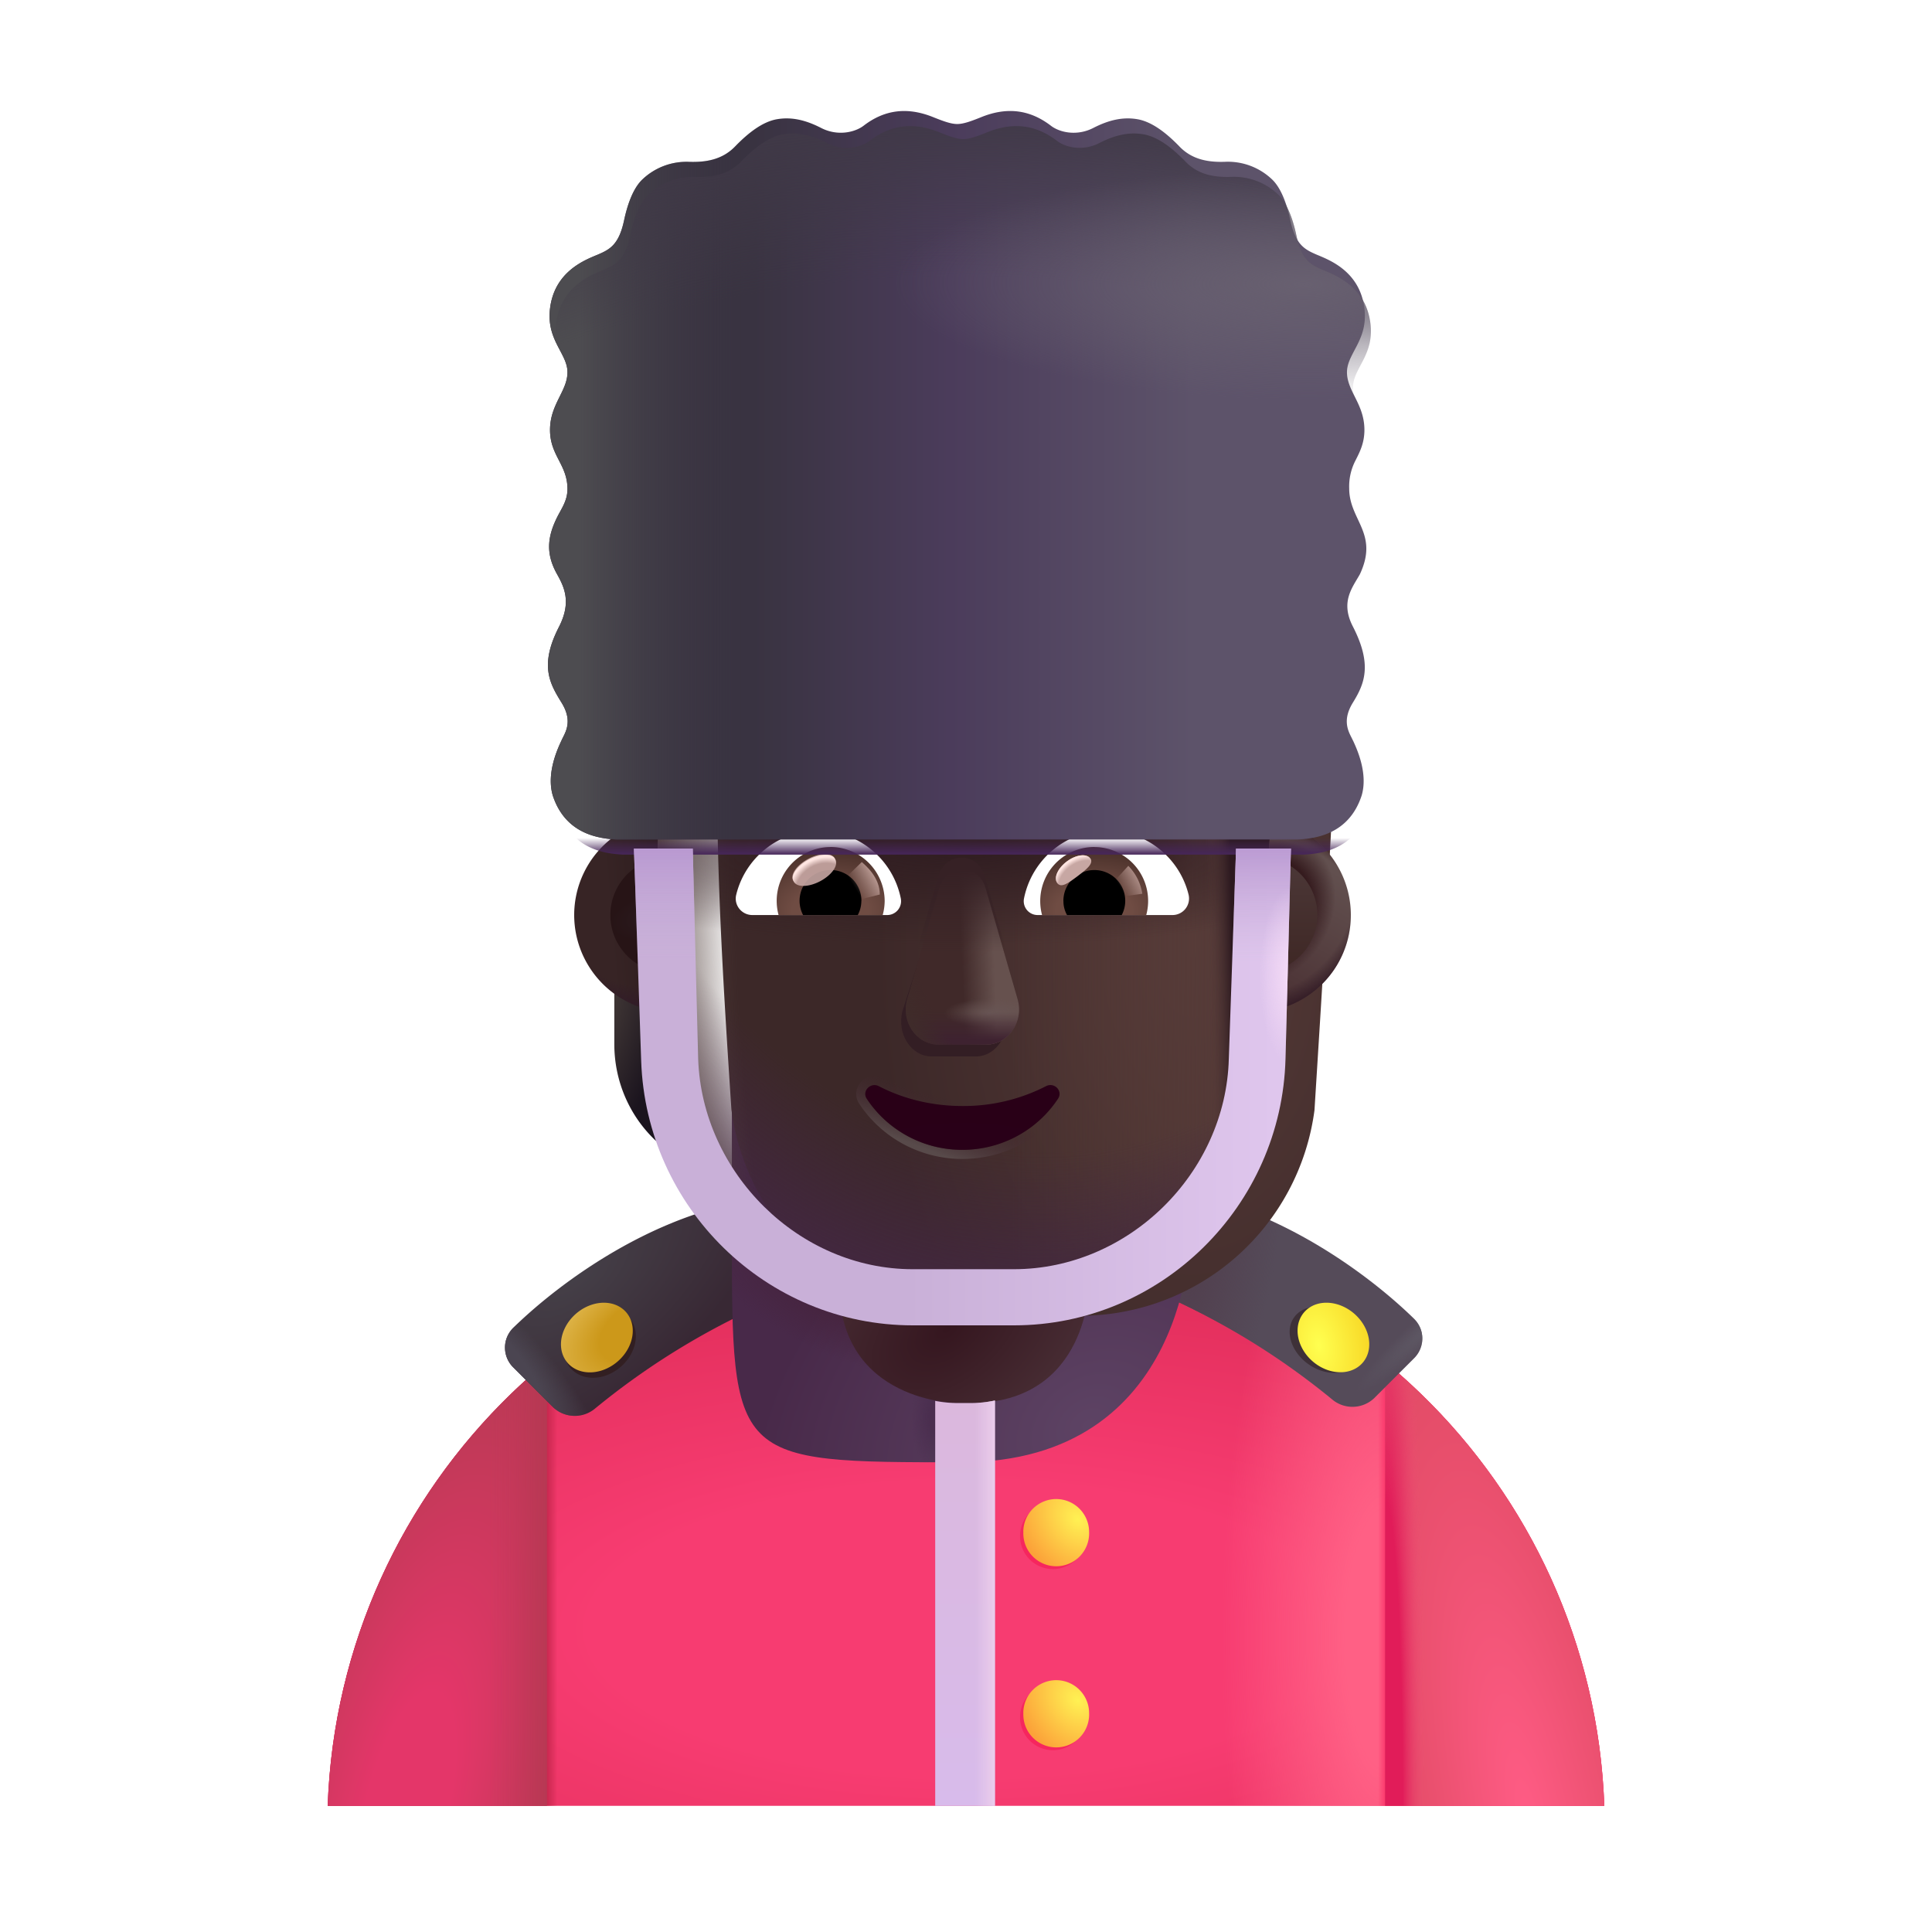 <svg width="32" height="32" fill="none" xmlns="http://www.w3.org/2000/svg"><path d="M5.428 29.91h21.144c-.19-5.355-4.591-9.64-9.994-9.64h-1.156c-5.403 0-9.805 4.285-9.994 9.64Z" fill="url(#a)"/><path d="M5.428 29.91h21.144c-.19-5.355-4.591-9.64-9.994-9.64h-1.156c-5.403 0-9.805 4.285-9.994 9.64Z" fill="url(#b)"/><path d="M5.428 29.91h21.144c-.19-5.355-4.591-9.64-9.994-9.64h-1.156c-5.403 0-9.805 4.285-9.994 9.64Z" fill="url(#c)"/><path d="M5.428 29.91h21.144c-.19-5.355-4.591-9.64-9.994-9.64h-1.156c-5.403 0-9.805 4.285-9.994 9.64Z" fill="url(#d)"/><path d="M9.058 29.91h-3.63a9.98 9.98 0 0 1 3.63-7.354v7.355Z" fill="url(#e)"/><path d="M9.058 29.91h-3.63a9.98 9.98 0 0 1 3.63-7.354v7.355Z" fill="url(#f)"/><path d="M22.942 29.91h3.63a9.98 9.98 0 0 0-3.63-7.354v7.355Z" fill="url(#g)"/><path d="M22.942 29.91h3.63a9.98 9.98 0 0 0-3.63-7.354v7.355Z" fill="url(#h)"/><g filter="url(#i)"><path d="M11.926 20.16c-1.364.419-2.538 1.308-3.179 1.936a.462.462 0 0 0 .011.659l.65.65a.523.523 0 0 0 .704.02 12.252 12.252 0 0 1 3.107-1.858l-1.293-1.406Z" fill="url(#j)"/><path d="M11.926 20.16c-1.364.419-2.538 1.308-3.179 1.936a.462.462 0 0 0 .011.659l.65.65a.523.523 0 0 0 .704.02 12.252 12.252 0 0 1 3.107-1.858l-1.293-1.406Z" fill="url(#k)"/></g><g filter="url(#l)"><path d="M20.046 20.16c1.364.419 2.538 1.308 3.179 1.936a.461.461 0 0 1-.011.659l-.65.65a.523.523 0 0 1-.704.02 12.252 12.252 0 0 0-3.107-1.858l1.293-1.406Z" fill="#554B59"/><path d="M20.046 20.16c1.364.419 2.538 1.308 3.179 1.936a.461.461 0 0 1-.011.659l-.65.65a.523.523 0 0 1-.704.02 12.252 12.252 0 0 0-3.107-1.858l1.293-1.406Z" fill="url(#m)"/><path d="M20.046 20.16c1.364.419 2.538 1.308 3.179 1.936a.461.461 0 0 1-.011.659l-.65.65a.523.523 0 0 1-.704.02 12.252 12.252 0 0 0-3.107-1.858l1.293-1.406Z" fill="url(#n)"/></g><g filter="url(#o)"><path fill="#321F22" d="M9.45 22.66a.64.524-40.534 1 0 .974-.833.64.524-40.534 1 0-.974.833"/></g><path transform="rotate(-40.534 9.886 22.154)" fill="url(#p)" d="M9.245 22.154a.64.524 0 1 0 1.282 0 .64.524 0 1 0-1.282 0"/><g filter="url(#q)"><path fill="#3E3138" d="M22.48 22.562a.494.64-54.657 1 1-1.046-.742.494.64-54.657 1 1 1.046.742"/></g><path transform="scale(-1 1) rotate(-40.534 18.954 40.982)" fill="url(#r)" d="M-.64 0A.64.524 0 1 0 .64 0 .64.524 0 1 0-.64 0"/><g filter="url(#s)"><path fill="url(#t)" d="M15.969 14.927s3.797 0 3.797 3.796v2s0 3.797-3.797 3.797-3.797 0-3.797-3.797v-2s0-3.796 3.797-3.796"/><path fill="url(#u)" d="M15.969 14.927s3.797 0 3.797 3.796v2s0 3.797-3.797 3.797-3.797 0-3.797-3.797v-2s0-3.796 3.797-3.796"/><path fill="url(#v)" d="M15.969 14.927s3.797 0 3.797 3.796v2s0 3.797-3.797 3.797-3.797 0-3.797-3.797v-2s0-3.796 3.797-3.796"/></g><path fill="url(#w)" d="M15.867 18.098h.203s1.97 0 1.97 1.97v1.202s0 1.97-1.97 1.97h-.203s-1.968 0-1.968-1.97v-1.203s0-1.968 1.968-1.968"/><path d="M15.49 23.203v6.708h.989v-6.714a1.974 1.974 0 0 1-.409.042h-.203c-.129 0-.255-.012-.377-.036Z" fill="url(#x)"/><path d="M15.49 23.203v6.708h.989v-6.714a1.974 1.974 0 0 1-.409.042h-.203c-.129 0-.255-.012-.377-.036Z" fill="url(#y)"/><g filter="url(#z)"><path fill="#F6265E" d="M16.895 28.444a.545.545 0 1 0 1.09 0 .545.545 0 1 0-1.09 0"/></g><g filter="url(#A)"><path fill="#F6265E" d="M16.895 25.444a.545.545 0 1 0 1.09 0 .545.545 0 1 0-1.09 0"/></g><path fill="url(#B)" d="M16.95 28.374a.545.545 0 1 0 1.089 0 .545.545 0 1 0-1.09 0"/><path fill="url(#C)" d="M16.95 25.374a.545.545 0 1 0 1.089 0 .545.545 0 1 0-1.09 0"/><path d="M20.802 16.672c.335-.01.649-.124.904-.309v.931c0 .894-.532 1.69-1.34 2.02.17-.363.287-.758.345-1.18l.09-1.462Z" fill="url(#D)"/><path d="M11.08 16.672a1.64 1.64 0 0 1-.905-.309v.931c0 .894.532 1.69 1.34 2.02a4.085 4.085 0 0 1-.345-1.18l-.09-1.462Z" fill="url(#E)"/><g filter="url(#F)"><path d="M11.116 18.187A3.916 3.916 0 0 0 15 21.593h1.887a3.916 3.916 0 0 0 3.885-3.406c.118-1.884.237-3.76.325-5.643a1.45 1.45 0 0 0-1.38-1.432h-1.4c-.954 0-1.819-.563-2.211-1.442a.664.664 0 0 0-.615-.419h-1.273c-1.846 0-3.342 1.513-3.342 3.38 0 1.86.116 3.69.239 5.556Z" fill="url(#G)"/></g><path d="M11.116 18.187A3.916 3.916 0 0 0 15 21.593h1.887a3.916 3.916 0 0 0 3.885-3.406c.118-1.884.237-3.76.325-5.643a1.45 1.45 0 0 0-1.38-1.432h-1.4c-.954 0-1.819-.563-2.211-1.442a.664.664 0 0 0-.615-.419h-1.273c-1.846 0-3.342 1.513-3.342 3.38 0 1.86.116 3.69.239 5.556Z" fill="url(#H)"/><path d="M11.116 18.187A3.916 3.916 0 0 0 15 21.593h1.887a3.916 3.916 0 0 0 3.885-3.406c.118-1.884.237-3.76.325-5.643a1.45 1.45 0 0 0-1.38-1.432h-1.4c-.954 0-1.819-.563-2.211-1.442a.664.664 0 0 0-.615-.419h-1.273c-1.846 0-3.342 1.513-3.342 3.38 0 1.86.116 3.69.239 5.556Z" fill="url(#I)"/><path d="M11.116 18.187A3.916 3.916 0 0 0 15 21.593h1.887a3.916 3.916 0 0 0 3.885-3.406c.118-1.884.237-3.76.325-5.643a1.45 1.45 0 0 0-1.38-1.432h-1.4c-.954 0-1.819-.563-2.211-1.442a.664.664 0 0 0-.615-.419h-1.273c-1.846 0-3.342 1.513-3.342 3.38 0 1.86.116 3.69.239 5.556Z" fill="url(#J)"/><path d="M11.116 18.187A3.916 3.916 0 0 0 15 21.593h1.887a3.916 3.916 0 0 0 3.885-3.406c.118-1.884.237-3.76.325-5.643a1.45 1.45 0 0 0-1.38-1.432h-1.4c-.954 0-1.819-.563-2.211-1.442a.664.664 0 0 0-.615-.419h-1.273c-1.846 0-3.342 1.513-3.342 3.38 0 1.86.116 3.69.239 5.556Z" fill="url(#K)"/><path d="M11.116 18.187A3.916 3.916 0 0 0 15 21.593h1.887a3.916 3.916 0 0 0 3.885-3.406c.118-1.884.237-3.76.325-5.643a1.45 1.45 0 0 0-1.38-1.432h-1.4c-.954 0-1.819-.563-2.211-1.442a.664.664 0 0 0-.615-.419h-1.273c-1.846 0-3.342 1.513-3.342 3.38 0 1.86.116 3.69.239 5.556Z" fill="url(#L)"/><path d="M11.116 18.187A3.916 3.916 0 0 0 15 21.593h1.887a3.916 3.916 0 0 0 3.885-3.406c.118-1.884.237-3.76.325-5.643a1.45 1.45 0 0 0-1.38-1.432h-1.4c-.954 0-1.819-.563-2.211-1.442a.664.664 0 0 0-.615-.419h-1.273c-1.846 0-3.342 1.513-3.342 3.38 0 1.86.116 3.69.239 5.556Z" fill="url(#M)"/><path d="M11.116 18.187A3.916 3.916 0 0 0 15 21.593h1.887a3.916 3.916 0 0 0 3.885-3.406c.118-1.884.237-3.76.325-5.643a1.45 1.45 0 0 0-1.38-1.432h-1.4c-.954 0-1.819-.563-2.211-1.442a.664.664 0 0 0-.615-.419h-1.273c-1.846 0-3.342 1.513-3.342 3.38 0 1.86.116 3.69.239 5.556Z" fill="url(#N)"/><path d="M11.116 18.187A3.916 3.916 0 0 0 15 21.593h1.887a3.916 3.916 0 0 0 3.885-3.406c.118-1.884.237-3.76.325-5.643a1.45 1.45 0 0 0-1.38-1.432h-1.4c-.954 0-1.819-.563-2.211-1.442a.664.664 0 0 0-.615-.419h-1.273c-1.846 0-3.342 1.513-3.342 3.38 0 1.86.116 3.69.239 5.556Z" fill="url(#O)"/><path d="M11.116 18.187A3.916 3.916 0 0 0 15 21.593h1.887a3.916 3.916 0 0 0 3.885-3.406c.118-1.884.237-3.76.325-5.643a1.45 1.45 0 0 0-1.38-1.432h-1.4c-.954 0-1.819-.563-2.211-1.442a.664.664 0 0 0-.615-.419h-1.273c-1.846 0-3.342 1.513-3.342 3.38 0 1.86.116 3.69.239 5.556Z" fill="url(#P)"/><path d="M11.116 18.187A3.916 3.916 0 0 0 15 21.593h1.887a3.916 3.916 0 0 0 3.885-3.406c.118-1.884.237-3.76.325-5.643a1.45 1.45 0 0 0-1.38-1.432h-1.4c-.954 0-1.819-.563-2.211-1.442a.664.664 0 0 0-.615-.419h-1.273c-1.846 0-3.342 1.513-3.342 3.38 0 1.86.116 3.69.239 5.556Z" fill="url(#Q)"/><path d="M11.116 18.187A3.916 3.916 0 0 0 15 21.593h1.887a3.916 3.916 0 0 0 3.885-3.406c.118-1.884.237-3.76.325-5.643a1.45 1.45 0 0 0-1.38-1.432h-1.4c-.954 0-1.819-.563-2.211-1.442a.664.664 0 0 0-.615-.419h-1.273c-1.846 0-3.342 1.513-3.342 3.38 0 1.86.116 3.69.239 5.556Z" fill="url(#R)"/><g filter="url(#S)"><path d="m15.539 14.903-.59 1.839c-.102.378.14.756.484.756h.731c.343 0 .586-.384.485-.756l-.495-1.839c-.106-.407-.504-.407-.615 0Z" fill="#331E24"/></g><g filter="url(#T)"><path d="m15.558 14.707-.531 1.839c-.109.378.152.756.52.756h.787c.369 0 .629-.384.52-.756l-.531-1.838c-.114-.408-.645-.408-.765 0Z" fill="#402929"/><path d="m15.558 14.707-.531 1.839c-.109.378.152.756.52.756h.787c.369 0 .629-.384.52-.756l-.531-1.838c-.114-.408-.645-.408-.765 0Z" fill="url(#U)"/><path d="m15.558 14.707-.531 1.839c-.109.378.152.756.52.756h.787c.369 0 .629-.384.52-.756l-.531-1.838c-.114-.408-.645-.408-.765 0Z" fill="url(#V)"/><path d="m15.558 14.707-.531 1.839c-.109.378.152.756.52.756h.787c.369 0 .629-.384.52-.756l-.531-1.838c-.114-.408-.645-.408-.765 0Z" fill="url(#W)"/><path d="m15.558 14.707-.531 1.839c-.109.378.152.756.52.756h.787c.369 0 .629-.384.52-.756l-.531-1.838c-.114-.408-.645-.408-.765 0Z" fill="url(#X)"/></g><g filter="url(#Y)"><path d="m15.543 14.51-.531 1.839c-.109.378.152.756.52.756h.787c.369 0 .63-.384.52-.756l-.53-1.839c-.115-.407-.646-.407-.766 0Z" fill="url(#Z)"/></g><g filter="url(#aa)"><path d="M14.59 17.924h-.001a.228.228 0 0 0-.271.046.212.212 0 0 0-.023.271c.348.528.955.88 1.645.88.691 0 1.298-.352 1.646-.88a.214.214 0 0 0-.023-.273.228.228 0 0 0-.271-.045c-.39.204-.85.32-1.352.32-.495 0-.96-.116-1.35-.32Z" stroke="url(#ab)" stroke-width=".15"/></g><path d="M15.94 18.319c-.507 0-.984-.12-1.385-.329-.137-.07-.284.085-.198.21.335.507.919.845 1.583.845.665 0 1.249-.338 1.584-.846.086-.13-.061-.279-.198-.209a2.99 2.99 0 0 1-1.386.329Z" fill="url(#ac)"/><path d="M18.331 13.757c.653 0 1.205.45 1.355 1.059a.274.274 0 0 1-.267.34h-2.232a.23.23 0 0 1-.227-.271c.126-.641.69-1.128 1.371-1.128Z" fill="#fff"/><path d="M18.125 14.03a.892.892 0 0 1 .86 1.127H17.26a.896.896 0 0 1 .864-1.128Z" fill="url(#ad)"/><path d="M17.613 14.921a.51.51 0 0 1 .512-.51.509.509 0 0 1 .454.746h-.905a.462.462 0 0 1-.06-.236Z" fill="#000"/><g filter="url(#ae)"><path d="M18.059 14.218c.063.085-.07.188-.22.301-.152.113-.264.193-.327.108-.064-.085.007-.246.158-.359.151-.113.325-.135.389-.05Z" fill="#C7A7A3"/><path d="M18.059 14.218c.063.085-.07.188-.22.301-.152.113-.264.193-.327.108-.064-.085.007-.246.158-.359.151-.113.325-.135.389-.05Z" fill="url(#af)"/></g><g filter="url(#ag)"><path d="M18.92 14.804a.84.84 0 0 0-.232-.463l-.26.285.117.229.374-.051Z" fill="url(#ah)"/></g><path d="M13.55 13.757c-.654 0-1.205.45-1.355 1.059-.045.174.089.34.267.34h2.232a.23.23 0 0 0 .227-.271 1.401 1.401 0 0 0-1.371-1.128Z" fill="#fff"/><path d="M13.756 14.03a.892.892 0 0 0-.86 1.127h1.724a.913.913 0 0 0 .033-.236.899.899 0 0 0-.897-.892Z" fill="url(#ai)"/><path d="M14.268 14.922a.51.51 0 0 0-.512-.512.51.51 0 0 0-.454.747h.905a.507.507 0 0 0 .06-.235Z" fill="#000"/><g filter="url(#aj)"><path d="M14.572 14.816c0-.288-.235-.48-.298-.538l-.288.278.177.362.409-.102Z" fill="url(#ak)"/></g><g filter="url(#al)"><path fill="#C7A7A3" fill-opacity=".9" d="M13.143 14.592a.39.197-27.914 1 0 .688-.364.39.197-27.914 1 0-.688.364"/><path transform="rotate(-27.914 13.487 14.41)" fill="url(#am)" d="M13.097 14.41a.39.197 0 1 0 .78 0 .39.197 0 1 0-.78 0"/></g><path d="M20.862 16.763c.066-1.064.13-2.127.185-3.192a1.61 1.61 0 0 1-.185 3.192Z" fill="url(#an)"/><path d="M20.862 16.763c.066-1.064.13-2.127.185-3.192a1.61 1.61 0 0 1-.185 3.192Z" fill="url(#ao)"/><path d="M20.862 16.763c.066-1.064.13-2.127.185-3.192a1.61 1.61 0 0 1-.185 3.192Z" fill="url(#ap)"/><path d="M20.862 16.763c.066-1.064.13-2.127.185-3.192a1.61 1.61 0 0 1-.185 3.192Z" fill="url(#aq)"/><path d="M10.886 13.563a1.61 1.61 0 0 0 .139 3.2 77.956 77.956 0 0 1-.139-3.2Z" fill="url(#ar)"/><path d="M10.886 13.563a1.61 1.61 0 0 0 .139 3.2 77.956 77.956 0 0 1-.139-3.2Z" fill="url(#as)"/><g filter="url(#at)"><path d="M10.855 14.224a.956.956 0 0 0 .083 1.88 77.66 77.66 0 0 1-.083-1.88Z" fill="url(#au)"/></g><g filter="url(#av)"><path d="M20.883 16.108c.039-.634.076-1.269.11-1.903a.956.956 0 0 1-.11 1.903Z" fill="url(#aw)"/></g><g filter="url(#ax)"><path d="M10.31 14.155c-.278-.016-.842-.08-1.054-.728-.11-.37.082-.779.143-.91a1.317 1.317 0 0 1 .024-.05c.061-.12.152-.296-.02-.576-.193-.313-.375-.615-.045-1.257.207-.405.093-.652-.032-.875-.183-.327-.166-.604 0-.938.07-.143.173-.275.173-.472 0-.198-.07-.335-.141-.474-.074-.143-.148-.289-.148-.504 0-.23.084-.398.161-.554.066-.133.128-.257.128-.402 0-.129-.06-.24-.125-.364-.094-.178-.201-.38-.164-.69.071-.59.537-.787.756-.879l.02-.008c.21-.089.364-.163.452-.58.046-.215.132-.502.293-.663a1.06 1.06 0 0 1 .791-.3c.257.007.535-.03.752-.254.217-.225.458-.413.699-.453.24-.04.471.014.725.144.281.145.567.07.705-.035.34-.262.718-.32 1.158-.141.18.072.295.112.394.112.098 0 .214-.04.393-.112.44-.18.819-.12 1.159.141.137.106.423.18.704.035.254-.13.484-.184.725-.144.241.04.483.228.7.453.216.225.494.261.75.253a1.06 1.06 0 0 1 .793.301c.16.161.246.448.292.663.088.417.243.491.452.58l.02.008c.219.092.685.288.756.878.038.31-.07.513-.164.69-.065.124-.125.236-.125.365 0 .145.062.269.128.402.078.156.161.324.161.554 0 .215-.074.36-.147.504a.935.935 0 0 0-.105.466c0 .528.496.742.176 1.422-.125.223-.324.455-.117.86.33.641.193.955 0 1.268-.171.28-.081.457-.02.577l.02.041.005.009c.06.13.252.54.142.909-.212.649-.775.712-1.054.728H10.31Z" fill="url(#ay)"/><path d="M10.31 14.155c-.278-.016-.842-.08-1.054-.728-.11-.37.082-.779.143-.91a1.317 1.317 0 0 1 .024-.05c.061-.12.152-.296-.02-.576-.193-.313-.375-.615-.045-1.257.207-.405.093-.652-.032-.875-.183-.327-.166-.604 0-.938.07-.143.173-.275.173-.472 0-.198-.07-.335-.141-.474-.074-.143-.148-.289-.148-.504 0-.23.084-.398.161-.554.066-.133.128-.257.128-.402 0-.129-.06-.24-.125-.364-.094-.178-.201-.38-.164-.69.071-.59.537-.787.756-.879l.02-.008c.21-.089.364-.163.452-.58.046-.215.132-.502.293-.663a1.06 1.06 0 0 1 .791-.3c.257.007.535-.03.752-.254.217-.225.458-.413.699-.453.24-.04.471.014.725.144.281.145.567.07.705-.035.34-.262.718-.32 1.158-.141.18.072.295.112.394.112.098 0 .214-.04.393-.112.44-.18.819-.12 1.159.141.137.106.423.18.704.035.254-.13.484-.184.725-.144.241.04.483.228.7.453.216.225.494.261.75.253a1.06 1.06 0 0 1 .793.301c.16.161.246.448.292.663.088.417.243.491.452.58l.02.008c.219.092.685.288.756.878.038.31-.07.513-.164.69-.065.124-.125.236-.125.365 0 .145.062.269.128.402.078.156.161.324.161.554 0 .215-.074.36-.147.504a.935.935 0 0 0-.105.466c0 .528.496.742.176 1.422-.125.223-.324.455-.117.86.33.641.193.955 0 1.268-.171.28-.081.457-.02.577l.02.041.005.009c.06.13.252.54.142.909-.212.649-.775.712-1.054.728H10.31Z" fill="url(#az)"/></g><path d="M10.31 14.155c-.278-.016-.842-.08-1.054-.728-.11-.37.082-.779.143-.91a1.317 1.317 0 0 1 .024-.05c.061-.12.152-.296-.02-.576-.193-.313-.375-.615-.045-1.257.207-.405.093-.652-.032-.875-.183-.327-.166-.604 0-.938.07-.143.173-.275.173-.472 0-.198-.07-.335-.141-.474-.074-.143-.148-.289-.148-.504 0-.23.084-.398.161-.554.066-.133.128-.257.128-.402 0-.129-.06-.24-.125-.364-.094-.178-.201-.38-.164-.69.071-.59.537-.787.756-.879l.02-.008c.21-.089.364-.163.452-.58.046-.215.132-.502.293-.663a1.06 1.06 0 0 1 .791-.3c.257.007.535-.03.752-.254.217-.225.458-.413.699-.453.24-.04.471.014.725.144.281.145.567.07.705-.035.34-.262.718-.32 1.158-.141.18.072.295.112.394.112.098 0 .214-.04.393-.112.44-.18.819-.12 1.159.141.137.106.423.18.704.035.254-.13.484-.184.725-.144.241.04.483.228.7.453.216.225.494.261.75.253a1.06 1.06 0 0 1 .793.301c.16.161.246.448.292.663.088.417.243.491.452.58l.02.008c.219.092.685.288.756.878.038.31-.07.513-.164.69-.065.124-.125.236-.125.365 0 .145.062.269.128.402.078.156.161.324.161.554 0 .215-.074.36-.147.504a.935.935 0 0 0-.105.466c0 .528.496.742.176 1.422-.125.223-.324.455-.117.86.33.641.193.955 0 1.268-.171.28-.081.457-.02.577l.02.041.005.009c.06.13.252.54.142.909-.212.649-.775.712-1.054.728H10.31Z" fill="url(#aA)"/><path d="M10.31 14.155c-.278-.016-.842-.08-1.054-.728-.11-.37.082-.779.143-.91a1.317 1.317 0 0 1 .024-.05c.061-.12.152-.296-.02-.576-.193-.313-.375-.615-.045-1.257.207-.405.093-.652-.032-.875-.183-.327-.166-.604 0-.938.07-.143.173-.275.173-.472 0-.198-.07-.335-.141-.474-.074-.143-.148-.289-.148-.504 0-.23.084-.398.161-.554.066-.133.128-.257.128-.402 0-.129-.06-.24-.125-.364-.094-.178-.201-.38-.164-.69.071-.59.537-.787.756-.879l.02-.008c.21-.089.364-.163.452-.58.046-.215.132-.502.293-.663a1.06 1.06 0 0 1 .791-.3c.257.007.535-.03.752-.254.217-.225.458-.413.699-.453.24-.04.471.014.725.144.281.145.567.07.705-.035.34-.262.718-.32 1.158-.141.18.072.295.112.394.112.098 0 .214-.04.393-.112.44-.18.819-.12 1.159.141.137.106.423.18.704.035.254-.13.484-.184.725-.144.241.04.483.228.7.453.216.225.494.261.75.253a1.06 1.06 0 0 1 .793.301c.16.161.246.448.292.663.088.417.243.491.452.58l.02.008c.219.092.685.288.756.878.038.31-.07.513-.164.69-.065.124-.125.236-.125.365 0 .145.062.269.128.402.078.156.161.324.161.554 0 .215-.074.36-.147.504a.935.935 0 0 0-.105.466c0 .528.496.742.176 1.422-.125.223-.324.455-.117.86.33.641.193.955 0 1.268-.171.28-.081.457-.02.577l.02.041.005.009c.06.13.252.54.142.909-.212.649-.775.712-1.054.728H10.31Z" fill="url(#aB)"/><path d="M10.31 14.155c-.278-.016-.842-.08-1.054-.728-.11-.37.082-.779.143-.91a1.317 1.317 0 0 1 .024-.05c.061-.12.152-.296-.02-.576-.193-.313-.375-.615-.045-1.257.207-.405.093-.652-.032-.875-.183-.327-.166-.604 0-.938.07-.143.173-.275.173-.472 0-.198-.07-.335-.141-.474-.074-.143-.148-.289-.148-.504 0-.23.084-.398.161-.554.066-.133.128-.257.128-.402 0-.129-.06-.24-.125-.364-.094-.178-.201-.38-.164-.69.071-.59.537-.787.756-.879l.02-.008c.21-.089.364-.163.452-.58.046-.215.132-.502.293-.663a1.06 1.06 0 0 1 .791-.3c.257.007.535-.03.752-.254.217-.225.458-.413.699-.453.24-.04.471.014.725.144.281.145.567.07.705-.035.34-.262.718-.32 1.158-.141.18.072.295.112.394.112.098 0 .214-.04.393-.112.44-.18.819-.12 1.159.141.137.106.423.18.704.035.254-.13.484-.184.725-.144.241.04.483.228.7.453.216.225.494.261.75.253a1.06 1.06 0 0 1 .793.301c.16.161.246.448.292.663.088.417.243.491.452.58l.02.008c.219.092.685.288.756.878.038.31-.07.513-.164.69-.065.124-.125.236-.125.365 0 .145.062.269.128.402.078.156.161.324.161.554 0 .215-.074.36-.147.504a.935.935 0 0 0-.105.466c0 .528.496.742.176 1.422-.125.223-.324.455-.117.86.33.641.193.955 0 1.268-.171.28-.081.457-.02.577l.02.041.005.009c.06.13.252.54.142.909-.212.649-.775.712-1.054.728H10.31Z" fill="url(#aC)"/><g filter="url(#aD)"><path d="m10.5 14.155.12 3.518c.082 2.425 2.07 4.379 4.497 4.379h1.677c2.44 0 4.435-1.977 4.498-4.416l.09-3.481h-.909l-.12 3.48c-.049 1.898-1.662 3.487-3.56 3.487h-1.676c-1.887 0-3.489-1.597-3.553-3.483l-.09-3.484H10.5Z" fill="url(#aE)"/><path d="m10.5 14.155.12 3.518c.082 2.425 2.07 4.379 4.497 4.379h1.677c2.44 0 4.435-1.977 4.498-4.416l.09-3.481h-.909l-.12 3.48c-.049 1.898-1.662 3.487-3.56 3.487h-1.676c-1.887 0-3.489-1.597-3.553-3.483l-.09-3.484H10.5Z" fill="url(#aF)"/><path d="m10.5 14.155.12 3.518c.082 2.425 2.07 4.379 4.497 4.379h1.677c2.44 0 4.435-1.977 4.498-4.416l.09-3.481h-.909l-.12 3.48c-.049 1.898-1.662 3.487-3.56 3.487h-1.676c-1.887 0-3.489-1.597-3.553-3.483l-.09-3.484H10.5Z" fill="url(#aG)"/></g><defs><radialGradient id="a" cx="0" cy="0" r="1" gradientUnits="userSpaceOnUse" gradientTransform="matrix(0 7.719 -19.342 0 16 26.989)"><stop offset=".315" stop-color="#F73C71"/><stop offset="1" stop-color="#D6274F"/></radialGradient><radialGradient id="b" cx="0" cy="0" r="1" gradientUnits="userSpaceOnUse" gradientTransform="matrix(-2.688 0 0 -8.818 22.928 27.145)"><stop offset=".24" stop-color="#FF6085"/><stop offset="1" stop-color="#FF6085" stop-opacity="0"/></radialGradient><radialGradient id="e" cx="0" cy="0" r="1" gradientUnits="userSpaceOnUse" gradientTransform="matrix(1.969 -8.078 2.822 .688 6.74 29.91)"><stop offset=".232" stop-color="#E43669"/><stop offset="1" stop-color="#B13B50"/></radialGradient><radialGradient id="g" cx="0" cy="0" r="1" gradientUnits="userSpaceOnUse" gradientTransform="rotate(-101.449 24.978 4.726) scale(7.557 1.967)"><stop stop-color="#FF5C85"/><stop offset="1" stop-color="#E34C67"/></radialGradient><radialGradient id="h" cx="0" cy="0" r="1" gradientUnits="userSpaceOnUse" gradientTransform="matrix(0 -11.366 .655 0 22.942 29.91)"><stop offset=".443" stop-color="#E11C59"/><stop offset="1" stop-color="#EE5076" stop-opacity="0"/></radialGradient><radialGradient id="j" cx="0" cy="0" r="1" gradientUnits="userSpaceOnUse" gradientTransform="matrix(1.359 1.641 -3.291 2.727 9.71 21.208)"><stop stop-color="#454048"/><stop offset="1" stop-color="#382834"/></radialGradient><radialGradient id="k" cx="0" cy="0" r="1" gradientUnits="userSpaceOnUse" gradientTransform="matrix(1.781 1.859 -.478 .458 8.381 22.458)"><stop offset=".435" stop-color="#4B4551"/><stop offset="1" stop-color="#4B4551" stop-opacity="0"/></radialGradient><radialGradient id="m" cx="0" cy="0" r="1" gradientUnits="userSpaceOnUse" gradientTransform="matrix(1.312 .25 -.736 3.866 19.569 21.145)"><stop offset=".032" stop-color="#513F4E"/><stop offset="1" stop-color="#513F4E" stop-opacity="0"/></radialGradient><radialGradient id="n" cx="0" cy="0" r="1" gradientUnits="userSpaceOnUse" gradientTransform="rotate(138.094 7.499 15.6) scale(1.638 .245)"><stop stop-color="#5E5864"/><stop offset="1" stop-color="#5E5864" stop-opacity="0"/></radialGradient><radialGradient id="p" cx="0" cy="0" r="1" gradientUnits="userSpaceOnUse" gradientTransform="rotate(-169.136 6.388 10.772) scale(1.641 .918)"><stop offset=".525" stop-color="#CC981A"/><stop offset="1" stop-color="#DCB144"/></radialGradient><radialGradient id="r" cx="0" cy="0" r="1" gradientUnits="userSpaceOnUse" gradientTransform="matrix(.678 .806 -1.428 1.201 .1 .257)"><stop stop-color="#FFFF50"/><stop offset="1" stop-color="#F6CF1C"/></radialGradient><radialGradient id="t" cx="0" cy="0" r="1" gradientUnits="userSpaceOnUse" gradientTransform="matrix(-2.687 -3.766 4.929 -3.518 18.1 23.91)"><stop stop-color="#5D4364"/><stop offset="1" stop-color="#482949"/></radialGradient><radialGradient id="u" cx="0" cy="0" r="1" gradientUnits="userSpaceOnUse" gradientTransform="matrix(-.398 0 0 -.911 15.538 23.762)"><stop offset=".244" stop-color="#4A2E4F"/><stop offset="1" stop-color="#4A2E4F" stop-opacity="0"/></radialGradient><radialGradient id="v" cx="0" cy="0" r="1" gradientUnits="userSpaceOnUse" gradientTransform="rotate(112.38 -.17 15.586) scale(1.149 2.688)"><stop stop-color="#452139"/><stop offset="1" stop-color="#452139" stop-opacity="0"/></radialGradient><radialGradient id="w" cx="0" cy="0" r="1" gradientUnits="userSpaceOnUse" gradientTransform="rotate(51.989 -14.74 27.087) scale(1.725 2.837)"><stop stop-color="#35161F"/><stop offset="1" stop-color="#462B32"/></radialGradient><radialGradient id="B" cx="0" cy="0" r="1" gradientUnits="userSpaceOnUse" gradientTransform="matrix(-.719 .594 -.759 -.919 17.85 28.16)"><stop stop-color="#FFF153"/><stop offset="1" stop-color="#FCA239"/></radialGradient><radialGradient id="C" cx="0" cy="0" r="1" gradientUnits="userSpaceOnUse" gradientTransform="matrix(-.719 .594 -.759 -.919 17.85 25.16)"><stop stop-color="#FFF153"/><stop offset="1" stop-color="#FCA239"/></radialGradient><radialGradient id="D" cx="0" cy="0" r="1" gradientUnits="userSpaceOnUse" gradientTransform="rotate(69.657 -1.413 23.053) scale(2.154 2.559)"><stop offset=".215" stop-color="#3C3B3C"/><stop offset="1" stop-color="#221C27"/></radialGradient><radialGradient id="E" cx="0" cy="0" r="1" gradientUnits="userSpaceOnUse" gradientTransform="rotate(17.447 -49.977 40.634) scale(1.548 4.775)"><stop stop-color="#463C39"/><stop offset=".746" stop-color="#1B141E"/></radialGradient><radialGradient id="G" cx="0" cy="0" r="1" gradientUnits="userSpaceOnUse" gradientTransform="matrix(-5.228 0 0 -9.248 18.748 15.422)"><stop stop-color="#563B38"/><stop offset="1" stop-color="#3C2828"/></radialGradient><radialGradient id="I" cx="0" cy="0" r="1" gradientUnits="userSpaceOnUse" gradientTransform="matrix(-1.022 12.424 -10.288 -.847 17.522 9.509)"><stop offset=".767" stop-color="#432742" stop-opacity="0"/><stop offset=".997" stop-color="#432742"/></radialGradient><radialGradient id="J" cx="0" cy="0" r="1" gradientUnits="userSpaceOnUse" gradientTransform="matrix(0 -1.148 1.421 0 18.388 14.11)"><stop offset=".325" stop-color="#432728"/><stop offset="1" stop-color="#432728" stop-opacity="0"/></radialGradient><radialGradient id="K" cx="0" cy="0" r="1" gradientUnits="userSpaceOnUse" gradientTransform="rotate(-89.794 13.923 .233) scale(1.094 1.191)"><stop offset=".378" stop-color="#361E27"/><stop offset="1" stop-color="#361E27" stop-opacity="0"/></radialGradient><radialGradient id="L" cx="0" cy="0" r="1" gradientUnits="userSpaceOnUse" gradientTransform="matrix(-8.496 .536 -1.37 -21.703 19.373 16.41)"><stop offset=".836" stop-color="#564440" stop-opacity="0"/><stop offset="1" stop-color="#564440"/></radialGradient><radialGradient id="M" cx="0" cy="0" r="1" gradientUnits="userSpaceOnUse" gradientTransform="matrix(4.073 -2.648 .969 1.491 10.473 11.097)"><stop offset=".38" stop-color="#231112"/><stop offset="1" stop-color="#231112" stop-opacity="0"/></radialGradient><radialGradient id="N" cx="0" cy="0" r="1" gradientUnits="userSpaceOnUse" gradientTransform="rotate(95.368 5.05 16.033) scale(2.508 1.003)"><stop offset=".245" stop-color="#6B5B59"/><stop offset="1" stop-color="#6B5B59" stop-opacity="0"/></radialGradient><radialGradient id="O" cx="0" cy="0" r="1" gradientUnits="userSpaceOnUse" gradientTransform="rotate(121.159 6.24 10.4) scale(3.369 2.781)"><stop offset=".078" stop-color="#534445"/><stop offset="1" stop-color="#534445" stop-opacity="0"/></radialGradient><radialGradient id="Q" cx="0" cy="0" r="1" gradientUnits="userSpaceOnUse" gradientTransform="matrix(0 1.594 -7.732 0 15.987 14.065)"><stop stop-color="#301D21"/><stop offset="1" stop-color="#301D21" stop-opacity="0"/></radialGradient><radialGradient id="V" cx="0" cy="0" r="1" gradientUnits="userSpaceOnUse" gradientTransform="matrix(0 .244 -.767 0 16.407 16.783)"><stop stop-color="#685554"/><stop offset="1" stop-color="#685554" stop-opacity="0"/></radialGradient><radialGradient id="X" cx="0" cy="0" r="1" gradientUnits="userSpaceOnUse" gradientTransform="matrix(-1.521 .697 -1.121 -2.445 16.523 16.213)"><stop offset=".714" stop-color="#3E2B29" stop-opacity="0"/><stop offset="1" stop-color="#3F2C2A"/></radialGradient><radialGradient id="ac" cx="0" cy="0" r="1" gradientUnits="userSpaceOnUse" gradientTransform="matrix(0 -.721 2.9 0 15.94 18.961)"><stop stop-color="#290018"/><stop offset="1" stop-color="#290017"/></radialGradient><radialGradient id="ad" cx="0" cy="0" r="1" gradientUnits="userSpaceOnUse" gradientTransform="matrix(0 -1.059 1.685 0 18.122 15.088)"><stop offset=".376" stop-color="#6F4C43"/><stop offset="1" stop-color="#472E28"/></radialGradient><radialGradient id="af" cx="0" cy="0" r="1" gradientUnits="userSpaceOnUse" gradientTransform="rotate(-127.812 12.52 2.913) scale(.378 .521)"><stop offset=".766" stop-color="#FFE6E2" stop-opacity="0"/><stop offset=".966" stop-color="#FFE6E2"/></radialGradient><radialGradient id="ai" cx="0" cy="0" r="1" gradientUnits="userSpaceOnUse" gradientTransform="matrix(0 -1.059 1.685 0 13.758 15.088)"><stop offset=".376" stop-color="#6F4C43"/><stop offset="1" stop-color="#472E28"/></radialGradient><radialGradient id="am" cx="0" cy="0" r="1" gradientUnits="userSpaceOnUse" gradientTransform="rotate(-90.897 13.984 .731) scale(.494 .594)"><stop offset=".766" stop-color="#FFE6E2" stop-opacity="0"/><stop offset=".966" stop-color="#FFE6E2"/></radialGradient><radialGradient id="ao" cx="0" cy="0" r="1" gradientUnits="userSpaceOnUse" gradientTransform="matrix(.629 2.243 -2.14 .6 20.558 14.52)"><stop offset=".856" stop-color="#301924" stop-opacity="0"/><stop offset="1" stop-color="#301924"/></radialGradient><radialGradient id="ap" cx="0" cy="0" r="1" gradientUnits="userSpaceOnUse" gradientTransform="matrix(.788 -1.081 .906 .66 20.919 15.064)"><stop offset=".664" stop-color="#351B1E"/><stop offset="1" stop-color="#351B1E" stop-opacity="0"/></radialGradient><radialGradient id="aq" cx="0" cy="0" r="1" gradientUnits="userSpaceOnUse" gradientTransform="matrix(.587 -1.55 2.072 .784 21.032 15.237)"><stop offset=".803" stop-color="#361C1E" stop-opacity="0"/><stop offset=".966" stop-color="#361C1E"/></radialGradient><radialGradient id="as" cx="0" cy="0" r="1" gradientUnits="userSpaceOnUse" gradientTransform="rotate(101.248 -.688 11.725) scale(2.117 2.081)"><stop offset=".775" stop-color="#301929" stop-opacity="0"/><stop offset="1" stop-color="#301929"/></radialGradient><radialGradient id="au" cx="0" cy="0" r="1" gradientUnits="userSpaceOnUse" gradientTransform="rotate(170.261 4.867 8.052) scale(.93 .41)"><stop stop-color="#2C1D22"/><stop offset="1" stop-color="#271416"/></radialGradient><radialGradient id="aA" cx="0" cy="0" r="1" gradientUnits="userSpaceOnUse" gradientTransform="matrix(0 -12.354 18.271 0 15.953 14.155)"><stop offset=".775" stop-color="#403947" stop-opacity="0"/><stop offset="1" stop-color="#403947"/></radialGradient><radialGradient id="aB" cx="0" cy="0" r="1" gradientUnits="userSpaceOnUse" gradientTransform="rotate(-179.736 10.798 2.33) scale(6.781 1.915)"><stop stop-color="#686070"/><stop offset="1" stop-color="#686070" stop-opacity="0"/></radialGradient><radialGradient id="aG" cx="0" cy="0" r="1" gradientUnits="userSpaceOnUse" gradientTransform="matrix(0 1.469 -.516 0 21.381 16.27)"><stop stop-color="#F6DCF7"/><stop offset="1" stop-color="#F6DCF7" stop-opacity="0"/></radialGradient><linearGradient id="c" x1="9.026" y1="29.911" x2="9.233" y2="29.911" gradientUnits="userSpaceOnUse"><stop stop-color="#C2254A"/><stop offset="1" stop-color="#C2254A" stop-opacity="0"/></linearGradient><linearGradient id="d" x1="22.975" y1="29.911" x2="22.827" y2="29.911" gradientUnits="userSpaceOnUse"><stop offset=".118" stop-color="#FC356B"/><stop offset="1" stop-color="#FC356B" stop-opacity="0"/></linearGradient><linearGradient id="f" x1="9.397" y1="29.739" x2="8.084" y2="29.739" gradientUnits="userSpaceOnUse"><stop stop-color="#AC394E"/><stop offset="1" stop-color="#C9345B" stop-opacity="0"/></linearGradient><linearGradient id="x" x1="15.984" y1="23.197" x2="15.984" y2="29.911" gradientUnits="userSpaceOnUse"><stop stop-color="#DBB8DD"/><stop offset="1" stop-color="#D8BBEB"/></linearGradient><linearGradient id="y" x1="16.479" y1="27.271" x2="16.147" y2="27.271" gradientUnits="userSpaceOnUse"><stop stop-color="#EACCEB"/><stop offset="1" stop-color="#EACCEB" stop-opacity="0"/></linearGradient><linearGradient id="H" x1="21.098" y1="17.108" x2="16.745" y2="17.108" gradientUnits="userSpaceOnUse"><stop stop-color="#563B38"/><stop offset="1" stop-color="#563B38" stop-opacity="0"/></linearGradient><linearGradient id="P" x1="15.987" y1="21.674" x2="15.987" y2="21.034" gradientUnits="userSpaceOnUse"><stop stop-color="#49201F"/><stop offset="1" stop-color="#49201F" stop-opacity="0"/></linearGradient><linearGradient id="R" x1="20.45" y1="17.705" x2="20.052" y2="17.713" gradientUnits="userSpaceOnUse"><stop stop-color="#2C191F"/><stop offset="1" stop-color="#553A38" stop-opacity="0"/></linearGradient><linearGradient id="U" x1="16.779" y1="16.097" x2="15.941" y2="16.132" gradientUnits="userSpaceOnUse"><stop offset=".36" stop-color="#66514E"/><stop offset="1" stop-color="#66514E" stop-opacity="0"/></linearGradient><linearGradient id="W" x1="15.941" y1="17.236" x2="15.941" y2="16.771" gradientUnits="userSpaceOnUse"><stop stop-color="#3E2230"/><stop offset="1" stop-color="#3E2230" stop-opacity="0"/></linearGradient><linearGradient id="Z" x1="15.926" y1="14.205" x2="15.926" y2="15.768" gradientUnits="userSpaceOnUse"><stop offset=".13" stop-color="#362125"/><stop offset="1" stop-color="#362125" stop-opacity="0"/></linearGradient><linearGradient id="ab" x1="14.739" y1="18.807" x2="15.057" y2="17.972" gradientUnits="userSpaceOnUse"><stop stop-color="#584A4A"/><stop offset="1" stop-color="#40222D" stop-opacity="0"/></linearGradient><linearGradient id="ah" x1="18.9" y1="14.56" x2="18.587" y2="14.753" gradientUnits="userSpaceOnUse"><stop stop-color="#B4948D"/><stop offset="1" stop-color="#B4948D" stop-opacity="0"/></linearGradient><linearGradient id="ak" x1="14.502" y1="14.56" x2="14.188" y2="14.753" gradientUnits="userSpaceOnUse"><stop stop-color="#B4948D"/><stop offset="1" stop-color="#B4948D" stop-opacity="0"/></linearGradient><linearGradient id="an" x1="22.377" y1="14.587" x2="21.17" y2="16.763" gradientUnits="userSpaceOnUse"><stop stop-color="#62504F"/><stop offset="1" stop-color="#492F32"/></linearGradient><linearGradient id="ar" x1="10.091" y1="15.291" x2="11.549" y2="15.163" gradientUnits="userSpaceOnUse"><stop stop-color="#372425"/><stop offset="1" stop-color="#281919"/></linearGradient><linearGradient id="aw" x1="21.357" y1="14.205" x2="21.357" y2="16.108" gradientUnits="userSpaceOnUse"><stop stop-color="#4C3838"/><stop offset="1" stop-color="#3E2724"/></linearGradient><linearGradient id="ay" x1="19.866" y1="11.708" x2="12.584" y2="11.708" gradientUnits="userSpaceOnUse"><stop stop-color="#5D536A"/><stop offset=".554" stop-color="#4B3C5B"/><stop offset="1" stop-color="#393341"/></linearGradient><linearGradient id="az" x1="9.709" y1="11.989" x2="12.428" y2="11.989" gradientUnits="userSpaceOnUse"><stop stop-color="#4D4C50"/><stop offset="1" stop-color="#393341" stop-opacity="0"/></linearGradient><linearGradient id="aC" x1="16.538" y1="14.155" x2="16.538" y2="13.88" gradientUnits="userSpaceOnUse"><stop stop-color="#462659"/><stop offset="1" stop-color="#462659" stop-opacity="0"/></linearGradient><linearGradient id="aE" x1="21.116" y1="18.489" x2="15.022" y2="18.489" gradientUnits="userSpaceOnUse"><stop stop-color="#DFC6ED"/><stop offset="1" stop-color="#C9B0D8"/></linearGradient><linearGradient id="aF" x1="15.94" y1="13.927" x2="15.94" y2="16.029" gradientUnits="userSpaceOnUse"><stop stop-color="#B593CF"/><stop offset="1" stop-color="#C7AED9" stop-opacity="0"/></linearGradient><filter id="i" x="8.464" y="20.061" width="4.755" height="3.491" filterUnits="userSpaceOnUse" color-interpolation-filters="sRGB"><feFlood flood-opacity="0" result="BackgroundImageFix"/><feBlend in="SourceGraphic" in2="BackgroundImageFix" result="shape"/><feColorMatrix in="SourceAlpha" values="0 0 0 0 0 0 0 0 0 0 0 0 0 0 0 0 0 0 127 0" result="hardAlpha"/><feOffset dx="-.25" dy="-.1"/><feGaussianBlur stdDeviation=".075"/><feComposite in2="hardAlpha" operator="arithmetic" k2="-1" k3="1"/><feColorMatrix values="0 0 0 0 0.263 0 0 0 0 0.173 0 0 0 0 0.31 0 0 0 1 0"/><feBlend in2="shape" result="effect1_innerShadow_4002_2837"/></filter><filter id="l" x="18.753" y="19.961" width="4.705" height="3.591" filterUnits="userSpaceOnUse" color-interpolation-filters="sRGB"><feFlood flood-opacity="0" result="BackgroundImageFix"/><feBlend in="SourceGraphic" in2="BackgroundImageFix" result="shape"/><feColorMatrix in="SourceAlpha" values="0 0 0 0 0 0 0 0 0 0 0 0 0 0 0 0 0 0 127 0" result="hardAlpha"/><feOffset dx=".1" dy="-.2"/><feGaussianBlur stdDeviation=".15"/><feComposite in2="hardAlpha" operator="arithmetic" k2="-1" k3="1"/><feColorMatrix values="0 0 0 0 0.271 0 0 0 0 0.173 0 0 0 0 0.31 0 0 0 1 0"/><feBlend in2="shape" result="effect1_innerShadow_4002_2837"/><feColorMatrix in="SourceAlpha" values="0 0 0 0 0 0 0 0 0 0 0 0 0 0 0 0 0 0 127 0" result="hardAlpha"/><feOffset dx=".1" dy="-.05"/><feGaussianBlur stdDeviation=".05"/><feComposite in2="hardAlpha" operator="arithmetic" k2="-1" k3="1"/><feColorMatrix values="0 0 0 0 0.267 0 0 0 0 0.067 0 0 0 0 0.22 0 0 0 1 0"/><feBlend in2="effect1_innerShadow_4002_2837" result="effect2_innerShadow_4002_2837"/></filter><filter id="o" x="8.842" y="21.167" width="2.189" height="2.153" filterUnits="userSpaceOnUse" color-interpolation-filters="sRGB"><feFlood flood-opacity="0" result="BackgroundImageFix"/><feBlend in="SourceGraphic" in2="BackgroundImageFix" result="shape"/><feGaussianBlur stdDeviation=".25" result="effect1_foregroundBlur_4002_2837"/></filter><filter id="q" x="21.111" y="21.394" width="1.692" height="1.595" filterUnits="userSpaceOnUse" color-interpolation-filters="sRGB"><feFlood flood-opacity="0" result="BackgroundImageFix"/><feBlend in="SourceGraphic" in2="BackgroundImageFix" result="shape"/><feGaussianBlur stdDeviation=".125" result="effect1_foregroundBlur_4002_2837"/></filter><filter id="s" x="12.072" y="14.826" width="7.744" height="9.694" filterUnits="userSpaceOnUse" color-interpolation-filters="sRGB"><feFlood flood-opacity="0" result="BackgroundImageFix"/><feBlend in="SourceGraphic" in2="BackgroundImageFix" result="shape"/><feColorMatrix in="SourceAlpha" values="0 0 0 0 0 0 0 0 0 0 0 0 0 0 0 0 0 0 127 0" result="hardAlpha"/><feOffset dx="-.1" dy="-.1"/><feGaussianBlur stdDeviation=".075"/><feComposite in2="hardAlpha" operator="arithmetic" k2="-1" k3="1"/><feColorMatrix values="0 0 0 0 0.439 0 0 0 0 0.384 0 0 0 0 0.475 0 0 0 1 0"/><feBlend in2="shape" result="effect1_innerShadow_4002_2837"/><feColorMatrix in="SourceAlpha" values="0 0 0 0 0 0 0 0 0 0 0 0 0 0 0 0 0 0 127 0" result="hardAlpha"/><feOffset dx=".05" dy="-.1"/><feGaussianBlur stdDeviation=".075"/><feComposite in2="hardAlpha" operator="arithmetic" k2="-1" k3="1"/><feColorMatrix values="0 0 0 0 0.439 0 0 0 0 0.384 0 0 0 0 0.475 0 0 0 1 0"/><feBlend in2="effect1_innerShadow_4002_2837" result="effect2_innerShadow_4002_2837"/><feColorMatrix in="SourceAlpha" values="0 0 0 0 0 0 0 0 0 0 0 0 0 0 0 0 0 0 127 0" result="hardAlpha"/><feOffset dy="-.1"/><feGaussianBlur stdDeviation=".05"/><feComposite in2="hardAlpha" operator="arithmetic" k2="-1" k3="1"/><feColorMatrix values="0 0 0 0 0.329 0 0 0 0 0.173 0 0 0 0 0.373 0 0 0 1 0"/><feBlend in2="effect2_innerShadow_4002_2837" result="effect3_innerShadow_4002_2837"/></filter><filter id="z" x="16.395" y="27.399" width="2.09" height="2.09" filterUnits="userSpaceOnUse" color-interpolation-filters="sRGB"><feFlood flood-opacity="0" result="BackgroundImageFix"/><feBlend in="SourceGraphic" in2="BackgroundImageFix" result="shape"/><feGaussianBlur stdDeviation=".25" result="effect1_foregroundBlur_4002_2837"/></filter><filter id="A" x="16.395" y="24.399" width="2.09" height="2.09" filterUnits="userSpaceOnUse" color-interpolation-filters="sRGB"><feFlood flood-opacity="0" result="BackgroundImageFix"/><feBlend in="SourceGraphic" in2="BackgroundImageFix" result="shape"/><feGaussianBlur stdDeviation=".25" result="effect1_foregroundBlur_4002_2837"/></filter><filter id="F" x="10.877" y="9.251" width="11.22" height="12.542" filterUnits="userSpaceOnUse" color-interpolation-filters="sRGB"><feFlood flood-opacity="0" result="BackgroundImageFix"/><feBlend in="SourceGraphic" in2="BackgroundImageFix" result="shape"/><feColorMatrix in="SourceAlpha" values="0 0 0 0 0 0 0 0 0 0 0 0 0 0 0 0 0 0 127 0" result="hardAlpha"/><feOffset dx="1"/><feGaussianBlur stdDeviation=".5"/><feComposite in2="hardAlpha" operator="arithmetic" k2="-1" k3="1"/><feColorMatrix values="0 0 0 0 0.333 0 0 0 0 0.271 0 0 0 0 0.259 0 0 0 1 0"/><feBlend in2="shape" result="effect1_innerShadow_4002_2837"/><feColorMatrix in="SourceAlpha" values="0 0 0 0 0 0 0 0 0 0 0 0 0 0 0 0 0 0 127 0" result="hardAlpha"/><feOffset dy=".2"/><feGaussianBlur stdDeviation=".375"/><feComposite in2="hardAlpha" operator="arithmetic" k2="-1" k3="1"/><feColorMatrix values="0 0 0 0 0.145 0 0 0 0 0.071 0 0 0 0 0.075 0 0 0 1 0"/><feBlend in2="effect1_innerShadow_4002_2837" result="effect2_innerShadow_4002_2837"/></filter><filter id="S" x="13.925" y="13.598" width="3.747" height="4.9" filterUnits="userSpaceOnUse" color-interpolation-filters="sRGB"><feFlood flood-opacity="0" result="BackgroundImageFix"/><feBlend in="SourceGraphic" in2="BackgroundImageFix" result="shape"/><feGaussianBlur stdDeviation=".5" result="effect1_foregroundBlur_4002_2837"/></filter><filter id="T" x="14.802" y="14.202" width="2.277" height="3.3" filterUnits="userSpaceOnUse" color-interpolation-filters="sRGB"><feFlood flood-opacity="0" result="BackgroundImageFix"/><feBlend in="SourceGraphic" in2="BackgroundImageFix" result="shape"/><feGaussianBlur stdDeviation=".1" result="effect1_foregroundBlur_4002_2837"/></filter><filter id="Y" x="14.787" y="14.005" width="2.277" height="3.3" filterUnits="userSpaceOnUse" color-interpolation-filters="sRGB"><feFlood flood-opacity="0" result="BackgroundImageFix"/><feBlend in="SourceGraphic" in2="BackgroundImageFix" result="shape"/><feGaussianBlur stdDeviation=".1" result="effect1_foregroundBlur_4002_2837"/></filter><filter id="aa" x="14.081" y="17.722" width="3.718" height="1.573" filterUnits="userSpaceOnUse" color-interpolation-filters="sRGB"><feFlood flood-opacity="0" result="BackgroundImageFix"/><feBlend in="SourceGraphic" in2="BackgroundImageFix" result="shape"/><feGaussianBlur stdDeviation=".05" result="effect1_foregroundBlur_4002_2837"/></filter><filter id="ae" x="17.388" y="14.066" width=".787" height=".696" filterUnits="userSpaceOnUse" color-interpolation-filters="sRGB"><feFlood flood-opacity="0" result="BackgroundImageFix"/><feBlend in="SourceGraphic" in2="BackgroundImageFix" result="shape"/><feGaussianBlur stdDeviation=".05" result="effect1_foregroundBlur_4002_2837"/></filter><filter id="ag" x="18.228" y="14.141" width=".891" height=".913" filterUnits="userSpaceOnUse" color-interpolation-filters="sRGB"><feFlood flood-opacity="0" result="BackgroundImageFix"/><feBlend in="SourceGraphic" in2="BackgroundImageFix" result="shape"/><feGaussianBlur stdDeviation=".1" result="effect1_foregroundBlur_4002_2837"/></filter><filter id="aj" x="13.786" y="14.078" width=".986" height="1.04" filterUnits="userSpaceOnUse" color-interpolation-filters="sRGB"><feFlood flood-opacity="0" result="BackgroundImageFix"/><feBlend in="SourceGraphic" in2="BackgroundImageFix" result="shape"/><feGaussianBlur stdDeviation=".1" result="effect1_foregroundBlur_4002_2837"/></filter><filter id="al" x="13.03" y="14.058" width=".913" height=".705" filterUnits="userSpaceOnUse" color-interpolation-filters="sRGB"><feFlood flood-opacity="0" result="BackgroundImageFix"/><feBlend in="SourceGraphic" in2="BackgroundImageFix" result="shape"/><feGaussianBlur stdDeviation=".05" result="effect1_foregroundBlur_4002_2837"/></filter><filter id="at" x="9.86" y="13.974" width="1.329" height="2.379" filterUnits="userSpaceOnUse" color-interpolation-filters="sRGB"><feFlood flood-opacity="0" result="BackgroundImageFix"/><feBlend in="SourceGraphic" in2="BackgroundImageFix" result="shape"/><feGaussianBlur stdDeviation=".125" result="effect1_foregroundBlur_4002_2837"/></filter><filter id="av" x="20.383" y="13.705" width="1.947" height="2.903" filterUnits="userSpaceOnUse" color-interpolation-filters="sRGB"><feFlood flood-opacity="0" result="BackgroundImageFix"/><feBlend in="SourceGraphic" in2="BackgroundImageFix" result="shape"/><feGaussianBlur stdDeviation=".25" result="effect1_foregroundBlur_4002_2837"/></filter><filter id="ax" x="9.076" y="1.839" width="13.655" height="12.317" filterUnits="userSpaceOnUse" color-interpolation-filters="sRGB"><feFlood flood-opacity="0" result="BackgroundImageFix"/><feBlend in="SourceGraphic" in2="BackgroundImageFix" result="shape"/><feColorMatrix in="SourceAlpha" values="0 0 0 0 0 0 0 0 0 0 0 0 0 0 0 0 0 0 127 0" result="hardAlpha"/><feOffset dx="-.1" dy="-.25"/><feGaussianBlur stdDeviation=".25"/><feComposite in2="hardAlpha" operator="arithmetic" k2="-1" k3="1"/><feColorMatrix values="0 0 0 0 0.282 0 0 0 0 0.204 0 0 0 0 0.365 0 0 0 1 0"/><feBlend in2="shape" result="effect1_innerShadow_4002_2837"/></filter><filter id="aD" x="10.499" y="14.055" width="10.882" height="7.996" filterUnits="userSpaceOnUse" color-interpolation-filters="sRGB"><feFlood flood-opacity="0" result="BackgroundImageFix"/><feBlend in="SourceGraphic" in2="BackgroundImageFix" result="shape"/><feColorMatrix in="SourceAlpha" values="0 0 0 0 0 0 0 0 0 0 0 0 0 0 0 0 0 0 127 0" result="hardAlpha"/><feOffset dy="-.1"/><feGaussianBlur stdDeviation=".1"/><feComposite in2="hardAlpha" operator="arithmetic" k2="-1" k3="1"/><feColorMatrix values="0 0 0 0 0.804 0 0 0 0 0.635 0 0 0 0 0.886 0 0 0 1 0"/><feBlend in2="shape" result="effect1_innerShadow_4002_2837"/></filter></defs></svg>